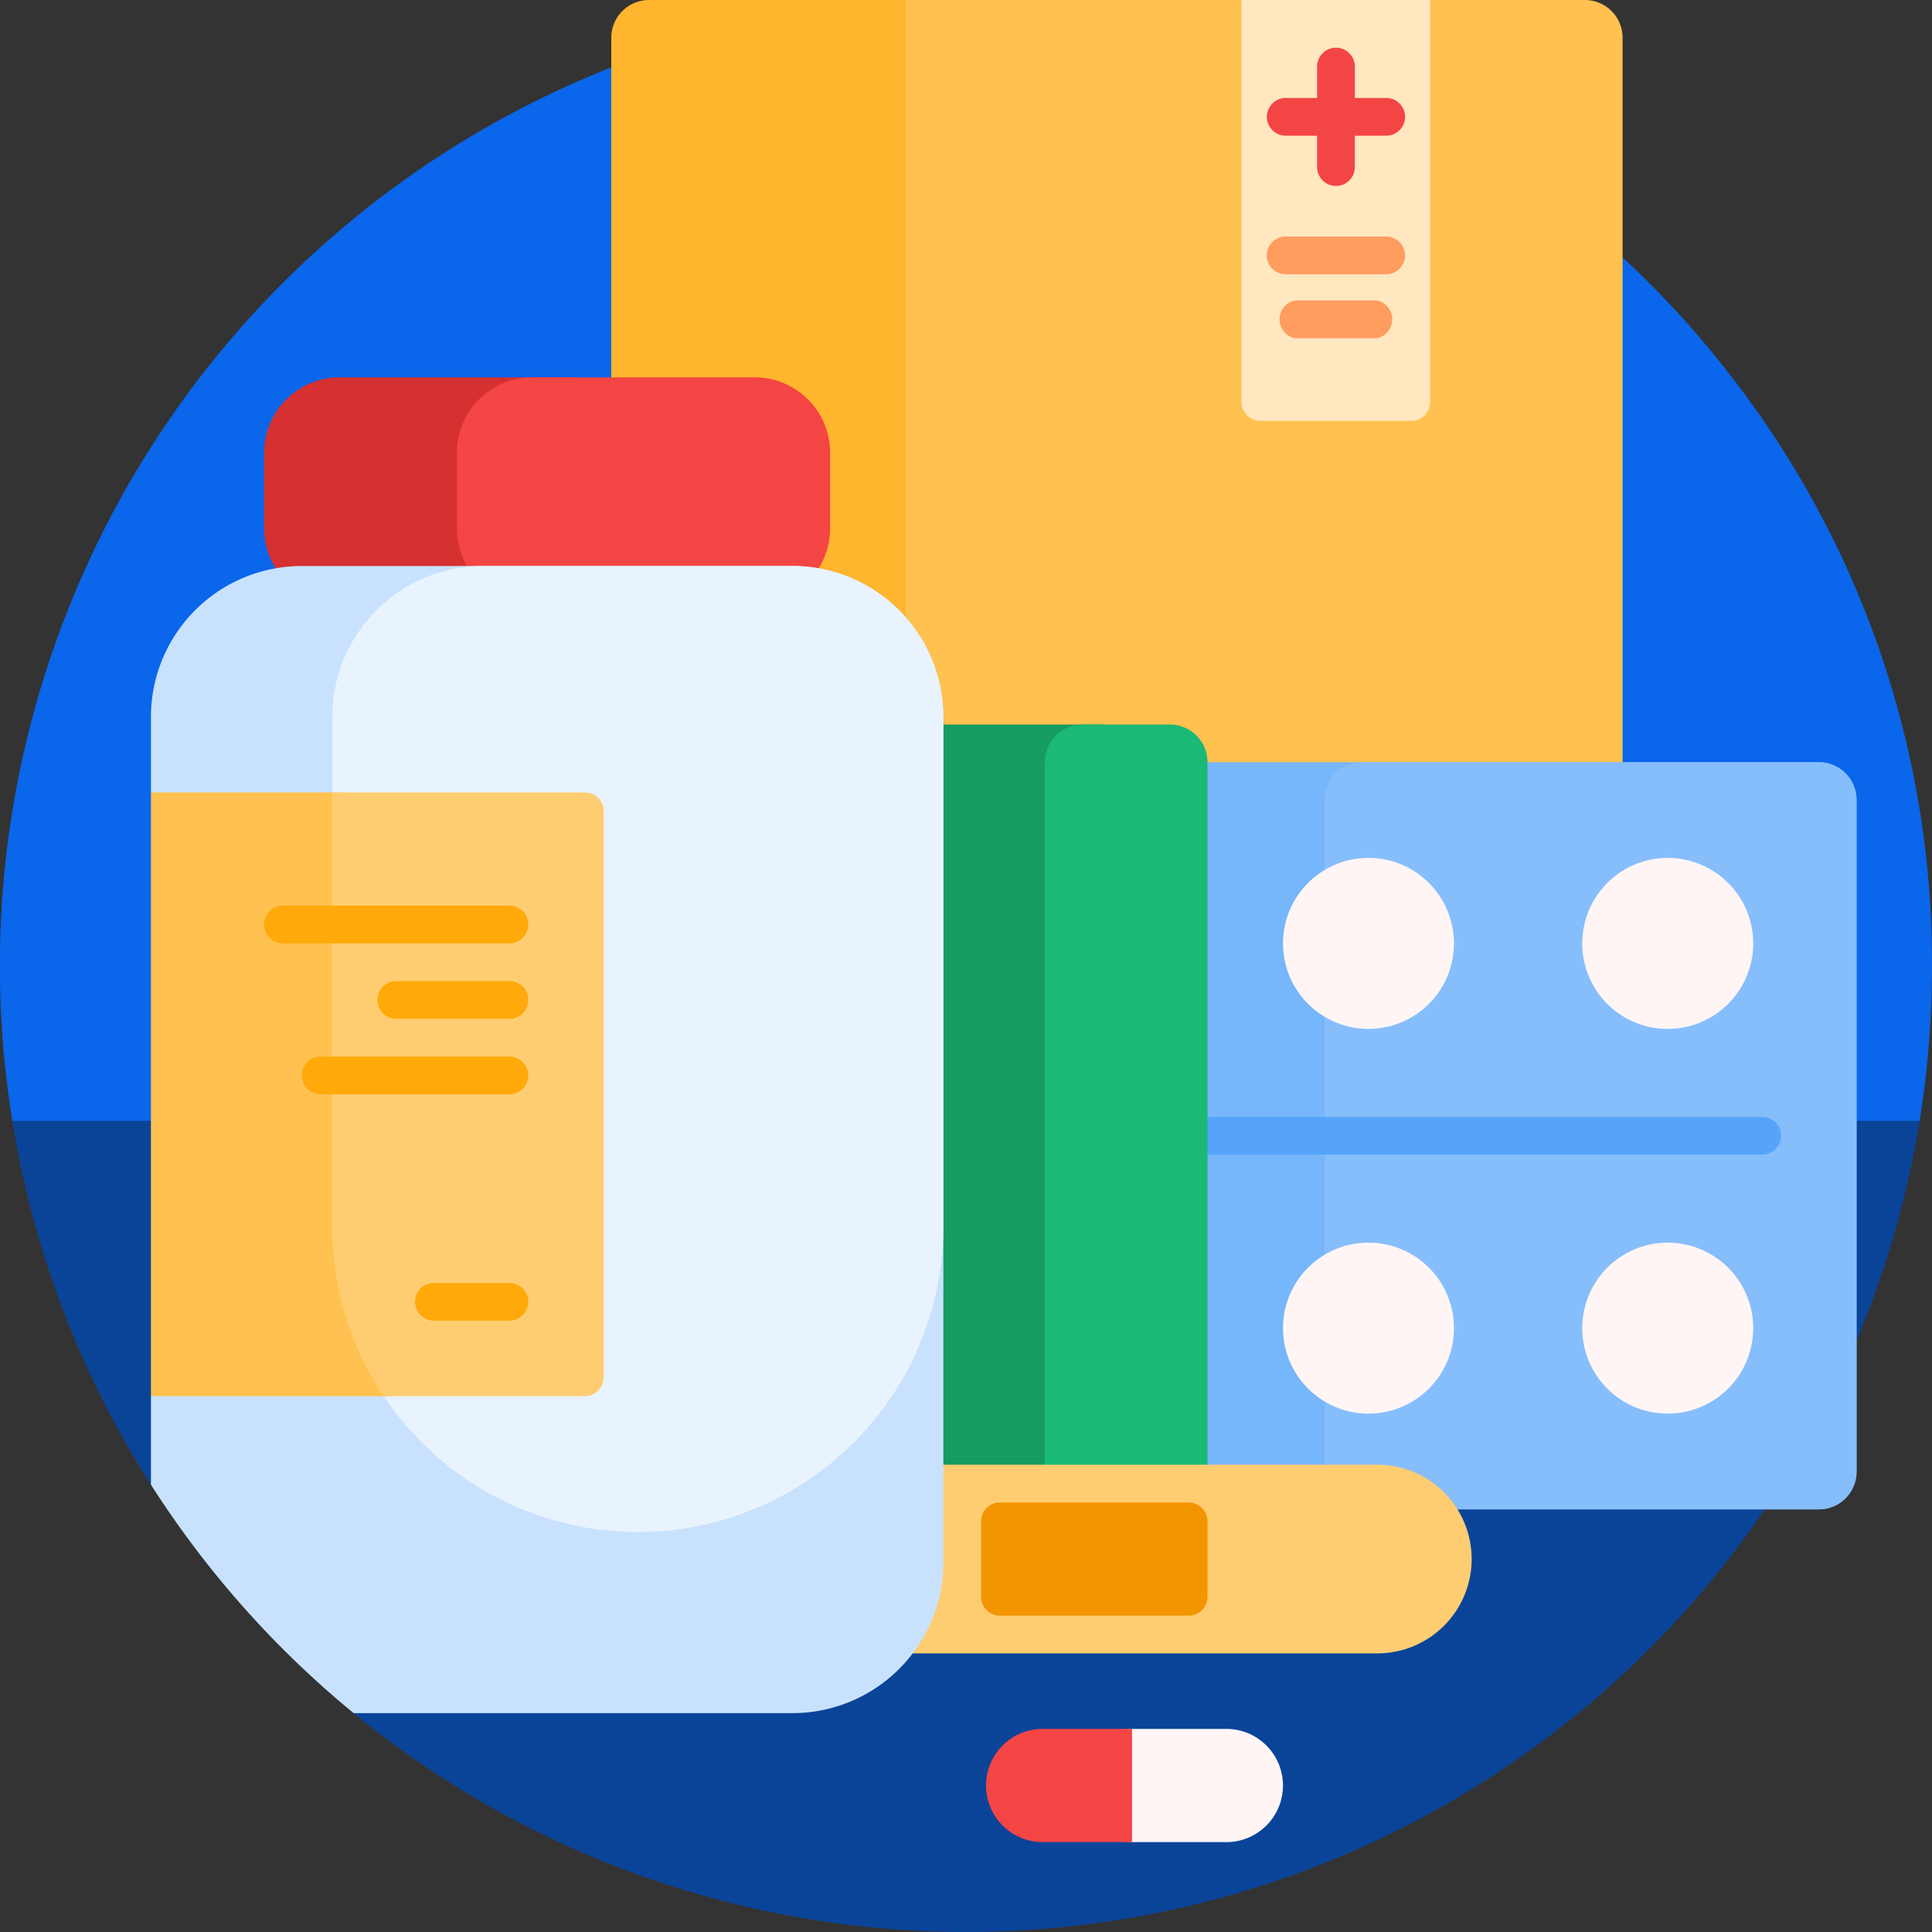 <svg xmlns="http://www.w3.org/2000/svg" width="80" height="80" viewBox="0 0 80 80">
  <rect x="0" y="0" width="80" height="80" fill="#333333" stroke="none"/>
  <g id="medicines" transform="translate(0)">
    <path id="Path_2" data-name="Path 2" d="M.519,46.462A40.005,40.005,0,0,1,71.955,15.936,39.6,39.6,0,0,1,80,40a40.281,40.281,0,0,1-.519,6.458,1.624,1.624,0,0,1-1.6,1.369H2.118a1.621,1.621,0,0,1-1.6-1.365Z" transform="translate(0 0)" fill="#0a66ea"/>
    <path id="Path_3" data-name="Path 3" d="M82.248,297.025A40.007,40.007,0,0,1,17.4,321.552c-.3-.245.053-1.139-.238-1.392a39.383,39.383,0,0,1-6.523-7.587c-.265-.384-1.381-.085-1.632-.479A39.755,39.755,0,0,1,3.27,297.025Z" transform="translate(-2.759 -250.615)" fill="#0a4499"/>
    <path id="Path_4" data-name="Path 4" d="M176.688,1.562v31.25a1.562,1.562,0,0,1-1.562,1.563H163.563A1.562,1.562,0,0,1,162,32.812V1.562A1.562,1.562,0,0,1,163.563,0h11.563A1.562,1.562,0,0,1,176.688,1.562Z" transform="translate(-136.688 0)" fill="#ffb52d"/>
    <path id="Path_5" data-name="Path 5" d="M269.688,1.562v31.25a1.562,1.562,0,0,1-1.562,1.563H241.563A1.562,1.562,0,0,1,240,32.812V0h13.906l1.17.728,5.6.06L261.719,0h6.406A1.562,1.562,0,0,1,269.688,1.562Z" transform="translate(-202.5)" fill="#ffc14f"/>
    <path id="Path_6" data-name="Path 6" d="M279.5,232.938H243.563A1.562,1.562,0,0,1,242,231.375V203.563A1.562,1.562,0,0,1,243.563,202H279.5a1.562,1.562,0,0,1,1.563,1.563v27.812A1.562,1.562,0,0,1,279.5,232.938Z" transform="translate(-204.188 -170.438)" fill="#76b6fa"/>
    <path id="Path_7" data-name="Path 7" d="M371.505,232.938h-18.9a1.562,1.562,0,0,1-1.563-1.562V203.563A1.562,1.562,0,0,1,352.606,202h18.9a1.562,1.562,0,0,1,1.563,1.563v27.812A1.562,1.562,0,0,1,371.505,232.938Z" transform="translate(-296.193 -170.438)" fill="#86befb"/>
    <path id="Path_8" data-name="Path 8" d="M347.081,230.9a3.54,3.54,0,1,1-3.54-3.54A3.54,3.54,0,0,1,347.081,230.9Zm8.851,3.54a3.54,3.54,0,1,0-3.54-3.54A3.54,3.54,0,0,0,355.931,234.442Zm-12.391,8.851a3.54,3.54,0,1,0,3.54,3.54A3.54,3.54,0,0,0,343.54,243.292Zm12.391,0a3.54,3.54,0,1,0,3.54,3.54A3.54,3.54,0,0,0,355.931,243.292Z" transform="translate(-286.875 -191.836)" fill="#fff5f5"/>
    <path id="Path_9" data-name="Path 9" d="M294.813,296.781a.781.781,0,0,1-.781.781h-31.25a.781.781,0,0,1,0-1.562h31.25A.781.781,0,0,1,294.813,296.781Z" transform="translate(-221.063 -249.75)" fill="#55a4f9"/>
    <path id="Path_10" data-name="Path 10" d="M336.813,0V16.647a.781.781,0,0,1-.781.781h-6.25a.781.781,0,0,1-.781-.781V0Z" transform="translate(-277.594 0)" fill="#ffe7c0"/>
    <path id="Path_11" data-name="Path 11" d="M341.4,15.492a.781.781,0,0,1-.781.781h-1.3v1.3a.781.781,0,1,1-1.562,0v-1.3h-1.3a.781.781,0,0,1,0-1.562h1.3v-1.3a.781.781,0,1,1,1.563,0v1.3h1.3A.781.781,0,0,1,341.4,15.492Z" transform="translate(-283.218 -10.654)" fill="#f44545"/>
    <path id="Path_12" data-name="Path 12" d="M341.4,63.468a.781.781,0,0,1-.781.781h-4.167a.781.781,0,0,1,0-1.562h4.167A.781.781,0,0,1,341.4,63.468Zm-1.16,1.866h-3.409a.8.8,0,0,0,0,1.563h3.409a.8.8,0,0,0,0-1.562Z" transform="translate(-283.218 -52.892)" fill="#ff9d60"/>
    <path id="Path_13" data-name="Path 13" d="M180.6,226.063H161.563A1.562,1.562,0,0,1,160,224.5V193.563A1.562,1.562,0,0,1,161.563,192H180.6a1.562,1.562,0,0,1,1.563,1.563V224.5A1.562,1.562,0,0,1,180.6,226.063Z" transform="translate(-135 -162)" fill="#169b62"/>
    <path id="Path_14" data-name="Path 14" d="M282.079,226.063h-3.608a1.562,1.562,0,0,1-1.562-1.562V193.563A1.562,1.562,0,0,1,278.471,192h3.608a1.562,1.562,0,0,1,1.563,1.563V224.5A1.562,1.562,0,0,1,282.079,226.063Z" transform="translate(-233.642 -162)" fill="#1ab975"/>
    <path id="Path_15" data-name="Path 15" d="M212.813,392.076a3.906,3.906,0,0,1-3.906,3.906h-25a3.906,3.906,0,1,1,0-7.812h25A3.906,3.906,0,0,1,212.813,392.076Z" transform="translate(-151.875 -327.519)" fill="#ffcd71"/>
    <path id="Path_16" data-name="Path 16" d="M82.585,109.375h-9.46A3.125,3.125,0,0,1,70,106.25v-3.125A3.125,3.125,0,0,1,73.125,100h9.46a3.125,3.125,0,0,1,3.125,3.125v3.125A3.125,3.125,0,0,1,82.585,109.375Z" transform="translate(-59.063 -84.375)" fill="#d63030"/>
    <path id="Path_17" data-name="Path 17" d="M133.415,109.375H124.21a3.125,3.125,0,0,1-3.125-3.125v-3.125A3.125,3.125,0,0,1,124.21,100h9.205a3.125,3.125,0,0,1,3.125,3.125v3.125A3.125,3.125,0,0,1,133.415,109.375Z" transform="translate(-102.166 -84.375)" fill="#f44545"/>
    <path id="Path_18" data-name="Path 18" d="M72.813,156.25v35a6.25,6.25,0,0,1-6.25,6.25H48.393A40.212,40.212,0,0,1,40,188.041v-3.666l.728-.974.239-22.859L40,159.375V156.25A6.25,6.25,0,0,1,46.25,150H66.563A6.25,6.25,0,0,1,72.813,156.25Z" transform="translate(-33.75 -126.563)" fill="#c8e2fd"/>
    <path id="Path_19" data-name="Path 19" d="M100.715,190a12.651,12.651,0,0,1-12.651-12.651v-21.1a6.25,6.25,0,0,1,6.25-6.25h12.8a6.25,6.25,0,0,1,6.25,6.25v21.1A12.651,12.651,0,0,1,100.715,190Z" transform="translate(-74.304 -126.563)" fill="#e9f3fe"/>
    <path id="Path_20" data-name="Path 20" d="M269.375,398.951v3.125a.781.781,0,0,1-.781.781h-7.812a.781.781,0,0,1-.781-.781v-3.125a.781.781,0,0,1,.781-.781h7.813A.781.781,0,0,1,269.375,398.951Z" transform="translate(-219.375 -335.956)" fill="#f29500"/>
    <path id="Path_21" data-name="Path 21" d="M49.776,235H40V210h7.645a3.27,3.27,0,0,1,3.27,3.27v20.592A1.139,1.139,0,0,1,49.776,235Z" transform="translate(-33.75 -177.188)" fill="#ffc14f"/>
    <path id="Path_22" data-name="Path 22" d="M99.3,210.781v23.438a.781.781,0,0,1-.781.781h-8.33a12.593,12.593,0,0,1-2.129-7.026V210H98.523A.781.781,0,0,1,99.3,210.781Z" transform="translate(-74.304 -177.188)" fill="#ffcd71"/>
    <path id="Path_23" data-name="Path 23" d="M70,240.781a.781.781,0,0,1,.781-.781h9.375a.781.781,0,1,1,0,1.563H70.781A.781.781,0,0,1,70,240.781Zm2.344,7.031h7.813a.781.781,0,1,0,0-1.562H72.344a.781.781,0,0,0,0,1.563Zm4.688,9.375h3.125a.781.781,0,1,0,0-1.563H77.031a.781.781,0,1,0,0,1.563Zm-1.562-12.5h4.688a.781.781,0,1,0,0-1.562H75.469a.781.781,0,0,0,0,1.563Z" transform="translate(-59.063 -202.5)" fill="#ffa90b"/>
    <path id="Path_24" data-name="Path 24" d="M291.25,462.858h-3.906a2.344,2.344,0,0,1,0-4.687h3.906a2.344,2.344,0,0,1,0,4.688Z" transform="translate(-240.469 -386.581)" fill="#fff5f5"/>
    <path id="Path_25" data-name="Path 25" d="M267.094,462.858h-3.75a2.344,2.344,0,0,1,0-4.687h3.75Z" transform="translate(-220.219 -386.581)" fill="#f44545"/>
  </g>
</svg>
